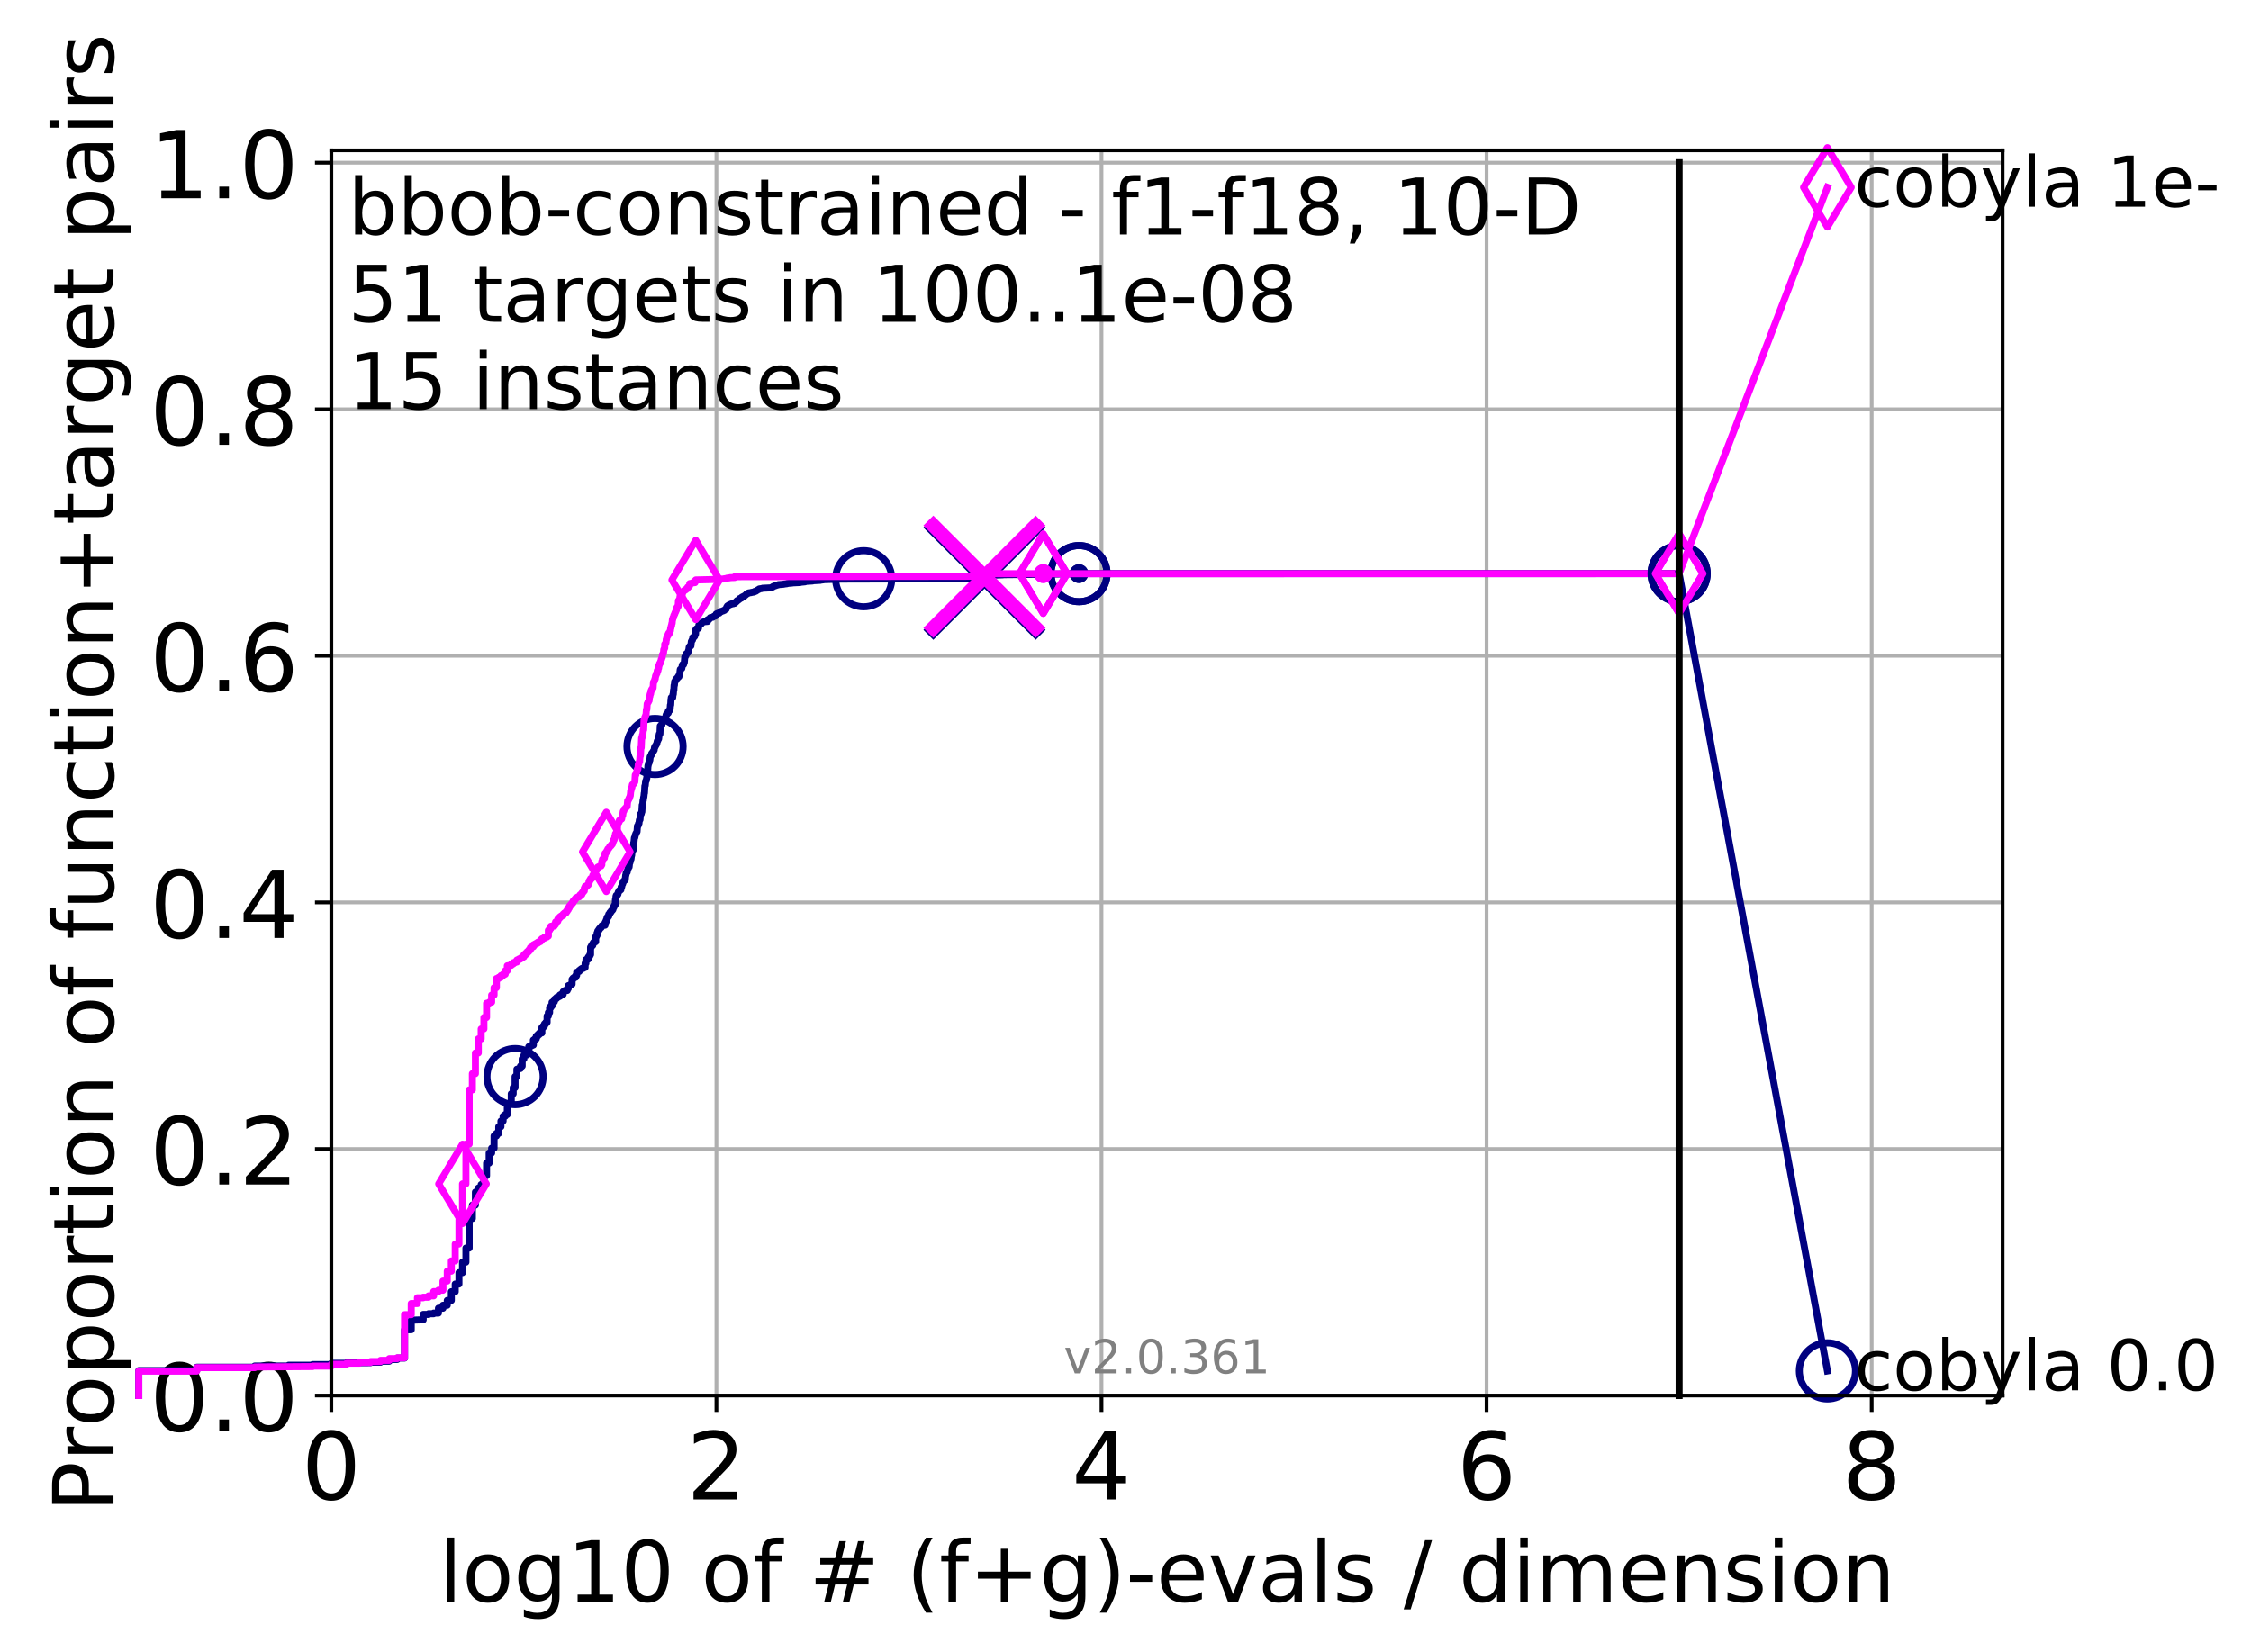 <?xml version="1.0" encoding="utf-8" standalone="no"?>
<!DOCTYPE svg PUBLIC "-//W3C//DTD SVG 1.1//EN"
  "http://www.w3.org/Graphics/SVG/1.1/DTD/svg11.dtd">
<!-- Created with matplotlib (http://matplotlib.org/) -->
<svg height="353pt" version="1.1" viewBox="0 0 481 353" width="481pt" xmlns="http://www.w3.org/2000/svg" xmlns:xlink="http://www.w3.org/1999/xlink">
 <defs>
  <style type="text/css">
*{stroke-linecap:butt;stroke-linejoin:round;}
  </style>
 </defs>
 <g id="figure_1">
  <g id="patch_1">
   <path d="M 0 353.222 
L 481.578 353.222 
L 481.578 0 
L 0 0 
z
" style="fill:#ffffff;"/>
  </g>
  <g id="axes_1">
   <g id="patch_2">
    <path d="M 70.8 298.245 
L 427.92 298.245 
L 427.92 32.133 
L 70.8 32.133 
z
" style="fill:#ffffff;"/>
   </g>
   <g id="matplotlib.axis_1">
    <g id="xtick_1">
     <g id="line2d_1">
      <path clip-path="url(#pea1152d58a)" d="M 70.8 298.245 
L 70.8 32.133 
" style="fill:none;stroke:#b0b0b0;stroke-linecap:square;stroke-width:0.8;"/>
     </g>
     <g id="line2d_2">
      <defs>
       <path d="M 0 0 
L 0 3.5 
" id="m247875130a" style="stroke:#000000;stroke-width:0.8;"/>
      </defs>
      <g>
       <use style="stroke:#000000;stroke-width:0.8;" x="70.8" xlink:href="#m247875130a" y="298.245"/>
      </g>
     </g>
     <g id="text_1">
      <!-- 0 -->
      <defs>
       <path d="M 31.781 66.406 
Q 24.172 66.406 20.328 58.906 
Q 16.5 51.422 16.5 36.375 
Q 16.5 21.391 20.328 13.891 
Q 24.172 6.391 31.781 6.391 
Q 39.453 6.391 43.281 13.891 
Q 47.125 21.391 47.125 36.375 
Q 47.125 51.422 43.281 58.906 
Q 39.453 66.406 31.781 66.406 
z
M 31.781 74.219 
Q 44.047 74.219 50.516 64.516 
Q 56.984 54.828 56.984 36.375 
Q 56.984 17.969 50.516 8.266 
Q 44.047 -1.422 31.781 -1.422 
Q 19.531 -1.422 13.062 8.266 
Q 6.594 17.969 6.594 36.375 
Q 6.594 54.828 13.062 64.516 
Q 19.531 74.219 31.781 74.219 
z
" id="DejaVuSans-30"/>
      </defs>
      <g transform="translate(64.438 320.442)scale(0.2 -0.2)">
       <use xlink:href="#DejaVuSans-30"/>
      </g>
     </g>
    </g>
    <g id="xtick_2">
     <g id="line2d_3">
      <path clip-path="url(#pea1152d58a)" d="M 153.086 298.245 
L 153.086 32.133 
" style="fill:none;stroke:#b0b0b0;stroke-linecap:square;stroke-width:0.8;"/>
     </g>
     <g id="line2d_4">
      <g>
       <use style="stroke:#000000;stroke-width:0.8;" x="153.086" xlink:href="#m247875130a" y="298.245"/>
      </g>
     </g>
     <g id="text_2">
      <!-- 2 -->
      <defs>
       <path d="M 19.188 8.297 
L 53.609 8.297 
L 53.609 0 
L 7.328 0 
L 7.328 8.297 
Q 12.938 14.109 22.625 23.891 
Q 32.328 33.688 34.812 36.531 
Q 39.547 41.844 41.422 45.531 
Q 43.312 49.219 43.312 52.781 
Q 43.312 58.594 39.234 62.25 
Q 35.156 65.922 28.609 65.922 
Q 23.969 65.922 18.812 64.312 
Q 13.672 62.703 7.812 59.422 
L 7.812 69.391 
Q 13.766 71.781 18.938 73 
Q 24.125 74.219 28.422 74.219 
Q 39.75 74.219 46.484 68.547 
Q 53.219 62.891 53.219 53.422 
Q 53.219 48.922 51.531 44.891 
Q 49.859 40.875 45.406 35.406 
Q 44.188 33.984 37.641 27.219 
Q 31.109 20.453 19.188 8.297 
z
" id="DejaVuSans-32"/>
      </defs>
      <g transform="translate(146.723 320.442)scale(0.2 -0.2)">
       <use xlink:href="#DejaVuSans-32"/>
      </g>
     </g>
    </g>
    <g id="xtick_3">
     <g id="line2d_5">
      <path clip-path="url(#pea1152d58a)" d="M 235.371 298.245 
L 235.371 32.133 
" style="fill:none;stroke:#b0b0b0;stroke-linecap:square;stroke-width:0.8;"/>
     </g>
     <g id="line2d_6">
      <g>
       <use style="stroke:#000000;stroke-width:0.8;" x="235.371" xlink:href="#m247875130a" y="298.245"/>
      </g>
     </g>
     <g id="text_3">
      <!-- 4 -->
      <defs>
       <path d="M 37.797 64.312 
L 12.891 25.391 
L 37.797 25.391 
z
M 35.203 72.906 
L 47.609 72.906 
L 47.609 25.391 
L 58.016 25.391 
L 58.016 17.188 
L 47.609 17.188 
L 47.609 0 
L 37.797 0 
L 37.797 17.188 
L 4.891 17.188 
L 4.891 26.703 
z
" id="DejaVuSans-34"/>
      </defs>
      <g transform="translate(229.009 320.442)scale(0.2 -0.2)">
       <use xlink:href="#DejaVuSans-34"/>
      </g>
     </g>
    </g>
    <g id="xtick_4">
     <g id="line2d_7">
      <path clip-path="url(#pea1152d58a)" d="M 317.657 298.245 
L 317.657 32.133 
" style="fill:none;stroke:#b0b0b0;stroke-linecap:square;stroke-width:0.8;"/>
     </g>
     <g id="line2d_8">
      <g>
       <use style="stroke:#000000;stroke-width:0.8;" x="317.657" xlink:href="#m247875130a" y="298.245"/>
      </g>
     </g>
     <g id="text_4">
      <!-- 6 -->
      <defs>
       <path d="M 33.016 40.375 
Q 26.375 40.375 22.484 35.828 
Q 18.609 31.297 18.609 23.391 
Q 18.609 15.531 22.484 10.953 
Q 26.375 6.391 33.016 6.391 
Q 39.656 6.391 43.531 10.953 
Q 47.406 15.531 47.406 23.391 
Q 47.406 31.297 43.531 35.828 
Q 39.656 40.375 33.016 40.375 
z
M 52.594 71.297 
L 52.594 62.312 
Q 48.875 64.062 45.094 64.984 
Q 41.312 65.922 37.594 65.922 
Q 27.828 65.922 22.672 59.328 
Q 17.531 52.734 16.797 39.406 
Q 19.672 43.656 24.016 45.922 
Q 28.375 48.188 33.594 48.188 
Q 44.578 48.188 50.953 41.516 
Q 57.328 34.859 57.328 23.391 
Q 57.328 12.156 50.688 5.359 
Q 44.047 -1.422 33.016 -1.422 
Q 20.359 -1.422 13.672 8.266 
Q 6.984 17.969 6.984 36.375 
Q 6.984 53.656 15.188 63.938 
Q 23.391 74.219 37.203 74.219 
Q 40.922 74.219 44.703 73.484 
Q 48.484 72.75 52.594 71.297 
z
" id="DejaVuSans-36"/>
      </defs>
      <g transform="translate(311.295 320.442)scale(0.2 -0.2)">
       <use xlink:href="#DejaVuSans-36"/>
      </g>
     </g>
    </g>
    <g id="xtick_5">
     <g id="line2d_9">
      <path clip-path="url(#pea1152d58a)" d="M 399.943 298.245 
L 399.943 32.133 
" style="fill:none;stroke:#b0b0b0;stroke-linecap:square;stroke-width:0.8;"/>
     </g>
     <g id="line2d_10">
      <g>
       <use style="stroke:#000000;stroke-width:0.8;" x="399.943" xlink:href="#m247875130a" y="298.245"/>
      </g>
     </g>
     <g id="text_5">
      <!-- 8 -->
      <defs>
       <path d="M 31.781 34.625 
Q 24.75 34.625 20.719 30.859 
Q 16.703 27.094 16.703 20.516 
Q 16.703 13.922 20.719 10.156 
Q 24.75 6.391 31.781 6.391 
Q 38.812 6.391 42.859 10.172 
Q 46.922 13.969 46.922 20.516 
Q 46.922 27.094 42.891 30.859 
Q 38.875 34.625 31.781 34.625 
z
M 21.922 38.812 
Q 15.578 40.375 12.031 44.719 
Q 8.5 49.078 8.5 55.328 
Q 8.5 64.062 14.719 69.141 
Q 20.953 74.219 31.781 74.219 
Q 42.672 74.219 48.875 69.141 
Q 55.078 64.062 55.078 55.328 
Q 55.078 49.078 51.531 44.719 
Q 48 40.375 41.703 38.812 
Q 48.828 37.156 52.797 32.312 
Q 56.781 27.484 56.781 20.516 
Q 56.781 9.906 50.312 4.234 
Q 43.844 -1.422 31.781 -1.422 
Q 19.734 -1.422 13.25 4.234 
Q 6.781 9.906 6.781 20.516 
Q 6.781 27.484 10.781 32.312 
Q 14.797 37.156 21.922 38.812 
z
M 18.312 54.391 
Q 18.312 48.734 21.844 45.562 
Q 25.391 42.391 31.781 42.391 
Q 38.141 42.391 41.719 45.562 
Q 45.312 48.734 45.312 54.391 
Q 45.312 60.062 41.719 63.234 
Q 38.141 66.406 31.781 66.406 
Q 25.391 66.406 21.844 63.234 
Q 18.312 60.062 18.312 54.391 
z
" id="DejaVuSans-38"/>
      </defs>
      <g transform="translate(393.58 320.442)scale(0.2 -0.2)">
       <use xlink:href="#DejaVuSans-38"/>
      </g>
     </g>
    </g>
    <g id="text_6">
     <!-- log10 of # (f+g)-evals / dimension -->
     <defs>
      <path d="M 9.422 75.984 
L 18.406 75.984 
L 18.406 0 
L 9.422 0 
z
" id="DejaVuSans-6c"/>
      <path d="M 30.609 48.391 
Q 23.391 48.391 19.188 42.75 
Q 14.984 37.109 14.984 27.297 
Q 14.984 17.484 19.156 11.844 
Q 23.344 6.203 30.609 6.203 
Q 37.797 6.203 41.984 11.859 
Q 46.188 17.531 46.188 27.297 
Q 46.188 37.016 41.984 42.703 
Q 37.797 48.391 30.609 48.391 
z
M 30.609 56 
Q 42.328 56 49.016 48.375 
Q 55.719 40.766 55.719 27.297 
Q 55.719 13.875 49.016 6.219 
Q 42.328 -1.422 30.609 -1.422 
Q 18.844 -1.422 12.172 6.219 
Q 5.516 13.875 5.516 27.297 
Q 5.516 40.766 12.172 48.375 
Q 18.844 56 30.609 56 
z
" id="DejaVuSans-6f"/>
      <path d="M 45.406 27.984 
Q 45.406 37.75 41.375 43.109 
Q 37.359 48.484 30.078 48.484 
Q 22.859 48.484 18.828 43.109 
Q 14.797 37.75 14.797 27.984 
Q 14.797 18.266 18.828 12.891 
Q 22.859 7.516 30.078 7.516 
Q 37.359 7.516 41.375 12.891 
Q 45.406 18.266 45.406 27.984 
z
M 54.391 6.781 
Q 54.391 -7.172 48.188 -13.984 
Q 42 -20.797 29.203 -20.797 
Q 24.469 -20.797 20.266 -20.094 
Q 16.062 -19.391 12.109 -17.922 
L 12.109 -9.188 
Q 16.062 -11.328 19.922 -12.344 
Q 23.781 -13.375 27.781 -13.375 
Q 36.625 -13.375 41.016 -8.766 
Q 45.406 -4.156 45.406 5.172 
L 45.406 9.625 
Q 42.625 4.781 38.281 2.391 
Q 33.938 0 27.875 0 
Q 17.828 0 11.672 7.656 
Q 5.516 15.328 5.516 27.984 
Q 5.516 40.672 11.672 48.328 
Q 17.828 56 27.875 56 
Q 33.938 56 38.281 53.609 
Q 42.625 51.219 45.406 46.391 
L 45.406 54.688 
L 54.391 54.688 
z
" id="DejaVuSans-67"/>
      <path d="M 12.406 8.297 
L 28.516 8.297 
L 28.516 63.922 
L 10.984 60.406 
L 10.984 69.391 
L 28.422 72.906 
L 38.281 72.906 
L 38.281 8.297 
L 54.391 8.297 
L 54.391 0 
L 12.406 0 
z
" id="DejaVuSans-31"/>
      <path id="DejaVuSans-20"/>
      <path d="M 37.109 75.984 
L 37.109 68.5 
L 28.516 68.5 
Q 23.688 68.5 21.797 66.547 
Q 19.922 64.594 19.922 59.516 
L 19.922 54.688 
L 34.719 54.688 
L 34.719 47.703 
L 19.922 47.703 
L 19.922 0 
L 10.891 0 
L 10.891 47.703 
L 2.297 47.703 
L 2.297 54.688 
L 10.891 54.688 
L 10.891 58.5 
Q 10.891 67.625 15.141 71.797 
Q 19.391 75.984 28.609 75.984 
z
" id="DejaVuSans-66"/>
      <path d="M 51.125 44 
L 36.922 44 
L 32.812 27.688 
L 47.125 27.688 
z
M 43.797 71.781 
L 38.719 51.516 
L 52.984 51.516 
L 58.109 71.781 
L 65.922 71.781 
L 60.891 51.516 
L 76.125 51.516 
L 76.125 44 
L 58.984 44 
L 54.984 27.688 
L 70.516 27.688 
L 70.516 20.219 
L 53.078 20.219 
L 48 0 
L 40.188 0 
L 45.219 20.219 
L 30.906 20.219 
L 25.875 0 
L 18.016 0 
L 23.094 20.219 
L 7.719 20.219 
L 7.719 27.688 
L 24.906 27.688 
L 29 44 
L 13.281 44 
L 13.281 51.516 
L 30.906 51.516 
L 35.891 71.781 
z
" id="DejaVuSans-23"/>
      <path d="M 31 75.875 
Q 24.469 64.656 21.281 53.656 
Q 18.109 42.672 18.109 31.391 
Q 18.109 20.125 21.312 9.062 
Q 24.516 -2 31 -13.188 
L 23.188 -13.188 
Q 15.875 -1.703 12.234 9.375 
Q 8.594 20.453 8.594 31.391 
Q 8.594 42.281 12.203 53.312 
Q 15.828 64.359 23.188 75.875 
z
" id="DejaVuSans-28"/>
      <path d="M 46 62.703 
L 46 35.5 
L 73.188 35.5 
L 73.188 27.203 
L 46 27.203 
L 46 0 
L 37.797 0 
L 37.797 27.203 
L 10.594 27.203 
L 10.594 35.5 
L 37.797 35.5 
L 37.797 62.703 
z
" id="DejaVuSans-2b"/>
      <path d="M 8.016 75.875 
L 15.828 75.875 
Q 23.141 64.359 26.781 53.312 
Q 30.422 42.281 30.422 31.391 
Q 30.422 20.453 26.781 9.375 
Q 23.141 -1.703 15.828 -13.188 
L 8.016 -13.188 
Q 14.5 -2 17.703 9.062 
Q 20.906 20.125 20.906 31.391 
Q 20.906 42.672 17.703 53.656 
Q 14.5 64.656 8.016 75.875 
z
" id="DejaVuSans-29"/>
      <path d="M 4.891 31.391 
L 31.203 31.391 
L 31.203 23.391 
L 4.891 23.391 
z
" id="DejaVuSans-2d"/>
      <path d="M 56.203 29.594 
L 56.203 25.203 
L 14.891 25.203 
Q 15.484 15.922 20.484 11.062 
Q 25.484 6.203 34.422 6.203 
Q 39.594 6.203 44.453 7.469 
Q 49.312 8.734 54.109 11.281 
L 54.109 2.781 
Q 49.266 0.734 44.188 -0.344 
Q 39.109 -1.422 33.891 -1.422 
Q 20.797 -1.422 13.156 6.188 
Q 5.516 13.812 5.516 26.812 
Q 5.516 40.234 12.766 48.109 
Q 20.016 56 32.328 56 
Q 43.359 56 49.781 48.891 
Q 56.203 41.797 56.203 29.594 
z
M 47.219 32.234 
Q 47.125 39.594 43.094 43.984 
Q 39.062 48.391 32.422 48.391 
Q 24.906 48.391 20.391 44.141 
Q 15.875 39.891 15.188 32.172 
z
" id="DejaVuSans-65"/>
      <path d="M 2.984 54.688 
L 12.5 54.688 
L 29.594 8.797 
L 46.688 54.688 
L 56.203 54.688 
L 35.688 0 
L 23.484 0 
z
" id="DejaVuSans-76"/>
      <path d="M 34.281 27.484 
Q 23.391 27.484 19.188 25 
Q 14.984 22.516 14.984 16.5 
Q 14.984 11.719 18.141 8.906 
Q 21.297 6.109 26.703 6.109 
Q 34.188 6.109 38.703 11.406 
Q 43.219 16.703 43.219 25.484 
L 43.219 27.484 
z
M 52.203 31.203 
L 52.203 0 
L 43.219 0 
L 43.219 8.297 
Q 40.141 3.328 35.547 0.953 
Q 30.953 -1.422 24.312 -1.422 
Q 15.922 -1.422 10.953 3.297 
Q 6 8.016 6 15.922 
Q 6 25.141 12.172 29.828 
Q 18.359 34.516 30.609 34.516 
L 43.219 34.516 
L 43.219 35.406 
Q 43.219 41.609 39.141 45 
Q 35.062 48.391 27.688 48.391 
Q 23 48.391 18.547 47.266 
Q 14.109 46.141 10.016 43.891 
L 10.016 52.203 
Q 14.938 54.109 19.578 55.047 
Q 24.219 56 28.609 56 
Q 40.484 56 46.344 49.844 
Q 52.203 43.703 52.203 31.203 
z
" id="DejaVuSans-61"/>
      <path d="M 44.281 53.078 
L 44.281 44.578 
Q 40.484 46.531 36.375 47.5 
Q 32.281 48.484 27.875 48.484 
Q 21.188 48.484 17.844 46.438 
Q 14.5 44.391 14.5 40.281 
Q 14.5 37.156 16.891 35.375 
Q 19.281 33.594 26.516 31.984 
L 29.594 31.297 
Q 39.156 29.25 43.188 25.516 
Q 47.219 21.781 47.219 15.094 
Q 47.219 7.469 41.188 3.016 
Q 35.156 -1.422 24.609 -1.422 
Q 20.219 -1.422 15.453 -0.562 
Q 10.688 0.297 5.422 2 
L 5.422 11.281 
Q 10.406 8.688 15.234 7.391 
Q 20.062 6.109 24.812 6.109 
Q 31.156 6.109 34.562 8.281 
Q 37.984 10.453 37.984 14.406 
Q 37.984 18.062 35.516 20.016 
Q 33.062 21.969 24.703 23.781 
L 21.578 24.516 
Q 13.234 26.266 9.516 29.906 
Q 5.812 33.547 5.812 39.891 
Q 5.812 47.609 11.281 51.797 
Q 16.75 56 26.812 56 
Q 31.781 56 36.172 55.266 
Q 40.578 54.547 44.281 53.078 
z
" id="DejaVuSans-73"/>
      <path d="M 25.391 72.906 
L 33.688 72.906 
L 8.297 -9.281 
L 0 -9.281 
z
" id="DejaVuSans-2f"/>
      <path d="M 45.406 46.391 
L 45.406 75.984 
L 54.391 75.984 
L 54.391 0 
L 45.406 0 
L 45.406 8.203 
Q 42.578 3.328 38.25 0.953 
Q 33.938 -1.422 27.875 -1.422 
Q 17.969 -1.422 11.734 6.484 
Q 5.516 14.406 5.516 27.297 
Q 5.516 40.188 11.734 48.094 
Q 17.969 56 27.875 56 
Q 33.938 56 38.25 53.625 
Q 42.578 51.266 45.406 46.391 
z
M 14.797 27.297 
Q 14.797 17.391 18.875 11.75 
Q 22.953 6.109 30.078 6.109 
Q 37.203 6.109 41.297 11.75 
Q 45.406 17.391 45.406 27.297 
Q 45.406 37.203 41.297 42.844 
Q 37.203 48.484 30.078 48.484 
Q 22.953 48.484 18.875 42.844 
Q 14.797 37.203 14.797 27.297 
z
" id="DejaVuSans-64"/>
      <path d="M 9.422 54.688 
L 18.406 54.688 
L 18.406 0 
L 9.422 0 
z
M 9.422 75.984 
L 18.406 75.984 
L 18.406 64.594 
L 9.422 64.594 
z
" id="DejaVuSans-69"/>
      <path d="M 52 44.188 
Q 55.375 50.25 60.062 53.125 
Q 64.75 56 71.094 56 
Q 79.641 56 84.281 50.016 
Q 88.922 44.047 88.922 33.016 
L 88.922 0 
L 79.891 0 
L 79.891 32.719 
Q 79.891 40.578 77.094 44.375 
Q 74.312 48.188 68.609 48.188 
Q 61.625 48.188 57.562 43.547 
Q 53.516 38.922 53.516 30.906 
L 53.516 0 
L 44.484 0 
L 44.484 32.719 
Q 44.484 40.625 41.703 44.406 
Q 38.922 48.188 33.109 48.188 
Q 26.219 48.188 22.156 43.531 
Q 18.109 38.875 18.109 30.906 
L 18.109 0 
L 9.078 0 
L 9.078 54.688 
L 18.109 54.688 
L 18.109 46.188 
Q 21.188 51.219 25.484 53.609 
Q 29.781 56 35.688 56 
Q 41.656 56 45.828 52.969 
Q 50 49.953 52 44.188 
z
" id="DejaVuSans-6d"/>
      <path d="M 54.891 33.016 
L 54.891 0 
L 45.906 0 
L 45.906 32.719 
Q 45.906 40.484 42.875 44.328 
Q 39.844 48.188 33.797 48.188 
Q 26.516 48.188 22.312 43.547 
Q 18.109 38.922 18.109 30.906 
L 18.109 0 
L 9.078 0 
L 9.078 54.688 
L 18.109 54.688 
L 18.109 46.188 
Q 21.344 51.125 25.703 53.562 
Q 30.078 56 35.797 56 
Q 45.219 56 50.047 50.172 
Q 54.891 44.344 54.891 33.016 
z
" id="DejaVuSans-6e"/>
     </defs>
     <g transform="translate(93.753 342.279)scale(0.18 -0.18)">
      <use xlink:href="#DejaVuSans-6c"/>
      <use x="27.783" xlink:href="#DejaVuSans-6f"/>
      <use x="88.965" xlink:href="#DejaVuSans-67"/>
      <use x="152.441" xlink:href="#DejaVuSans-31"/>
      <use x="216.064" xlink:href="#DejaVuSans-30"/>
      <use x="279.688" xlink:href="#DejaVuSans-20"/>
      <use x="311.475" xlink:href="#DejaVuSans-6f"/>
      <use x="372.656" xlink:href="#DejaVuSans-66"/>
      <use x="407.861" xlink:href="#DejaVuSans-20"/>
      <use x="439.648" xlink:href="#DejaVuSans-23"/>
      <use x="523.438" xlink:href="#DejaVuSans-20"/>
      <use x="555.225" xlink:href="#DejaVuSans-28"/>
      <use x="594.238" xlink:href="#DejaVuSans-66"/>
      <use x="629.443" xlink:href="#DejaVuSans-2b"/>
      <use x="713.232" xlink:href="#DejaVuSans-67"/>
      <use x="776.709" xlink:href="#DejaVuSans-29"/>
      <use x="815.723" xlink:href="#DejaVuSans-2d"/>
      <use x="851.807" xlink:href="#DejaVuSans-65"/>
      <use x="913.33" xlink:href="#DejaVuSans-76"/>
      <use x="972.51" xlink:href="#DejaVuSans-61"/>
      <use x="1033.789" xlink:href="#DejaVuSans-6c"/>
      <use x="1061.572" xlink:href="#DejaVuSans-73"/>
      <use x="1113.672" xlink:href="#DejaVuSans-20"/>
      <use x="1145.459" xlink:href="#DejaVuSans-2f"/>
      <use x="1179.15" xlink:href="#DejaVuSans-20"/>
      <use x="1210.938" xlink:href="#DejaVuSans-64"/>
      <use x="1274.414" xlink:href="#DejaVuSans-69"/>
      <use x="1302.197" xlink:href="#DejaVuSans-6d"/>
      <use x="1399.609" xlink:href="#DejaVuSans-65"/>
      <use x="1461.133" xlink:href="#DejaVuSans-6e"/>
      <use x="1524.512" xlink:href="#DejaVuSans-73"/>
      <use x="1576.611" xlink:href="#DejaVuSans-69"/>
      <use x="1604.395" xlink:href="#DejaVuSans-6f"/>
      <use x="1665.576" xlink:href="#DejaVuSans-6e"/>
     </g>
    </g>
   </g>
   <g id="matplotlib.axis_2">
    <g id="ytick_1">
     <g id="line2d_11">
      <path clip-path="url(#pea1152d58a)" d="M 70.8 298.245 
L 427.92 298.245 
" style="fill:none;stroke:#b0b0b0;stroke-linecap:square;stroke-width:0.8;"/>
     </g>
     <g id="line2d_12">
      <defs>
       <path d="M 0 0 
L -3.5 0 
" id="m46b1b10998" style="stroke:#000000;stroke-width:0.8;"/>
      </defs>
      <g>
       <use style="stroke:#000000;stroke-width:0.8;" x="70.8" xlink:href="#m46b1b10998" y="298.245"/>
      </g>
     </g>
     <g id="text_7">
      <!-- 0.0 -->
      <defs>
       <path d="M 10.688 12.406 
L 21 12.406 
L 21 0 
L 10.688 0 
z
" id="DejaVuSans-2e"/>
      </defs>
      <g transform="translate(31.994 305.844)scale(0.2 -0.2)">
       <use xlink:href="#DejaVuSans-30"/>
       <use x="63.623" xlink:href="#DejaVuSans-2e"/>
       <use x="95.41" xlink:href="#DejaVuSans-30"/>
      </g>
     </g>
    </g>
    <g id="ytick_2">
     <g id="line2d_13">
      <path clip-path="url(#pea1152d58a)" d="M 70.8 245.55 
L 427.92 245.55 
" style="fill:none;stroke:#b0b0b0;stroke-linecap:square;stroke-width:0.8;"/>
     </g>
     <g id="line2d_14">
      <g>
       <use style="stroke:#000000;stroke-width:0.8;" x="70.8" xlink:href="#m46b1b10998" y="245.55"/>
      </g>
     </g>
     <g id="text_8">
      <!-- 0.2 -->
      <g transform="translate(31.994 253.148)scale(0.2 -0.2)">
       <use xlink:href="#DejaVuSans-30"/>
       <use x="63.623" xlink:href="#DejaVuSans-2e"/>
       <use x="95.41" xlink:href="#DejaVuSans-32"/>
      </g>
     </g>
    </g>
    <g id="ytick_3">
     <g id="line2d_15">
      <path clip-path="url(#pea1152d58a)" d="M 70.8 192.854 
L 427.92 192.854 
" style="fill:none;stroke:#b0b0b0;stroke-linecap:square;stroke-width:0.8;"/>
     </g>
     <g id="line2d_16">
      <g>
       <use style="stroke:#000000;stroke-width:0.8;" x="70.8" xlink:href="#m46b1b10998" y="192.854"/>
      </g>
     </g>
     <g id="text_9">
      <!-- 0.4 -->
      <g transform="translate(31.994 200.453)scale(0.2 -0.2)">
       <use xlink:href="#DejaVuSans-30"/>
       <use x="63.623" xlink:href="#DejaVuSans-2e"/>
       <use x="95.41" xlink:href="#DejaVuSans-34"/>
      </g>
     </g>
    </g>
    <g id="ytick_4">
     <g id="line2d_17">
      <path clip-path="url(#pea1152d58a)" d="M 70.8 140.159 
L 427.92 140.159 
" style="fill:none;stroke:#b0b0b0;stroke-linecap:square;stroke-width:0.8;"/>
     </g>
     <g id="line2d_18">
      <g>
       <use style="stroke:#000000;stroke-width:0.8;" x="70.8" xlink:href="#m46b1b10998" y="140.159"/>
      </g>
     </g>
     <g id="text_10">
      <!-- 0.6 -->
      <g transform="translate(31.994 147.757)scale(0.2 -0.2)">
       <use xlink:href="#DejaVuSans-30"/>
       <use x="63.623" xlink:href="#DejaVuSans-2e"/>
       <use x="95.41" xlink:href="#DejaVuSans-36"/>
      </g>
     </g>
    </g>
    <g id="ytick_5">
     <g id="line2d_19">
      <path clip-path="url(#pea1152d58a)" d="M 70.8 87.464 
L 427.92 87.464 
" style="fill:none;stroke:#b0b0b0;stroke-linecap:square;stroke-width:0.8;"/>
     </g>
     <g id="line2d_20">
      <g>
       <use style="stroke:#000000;stroke-width:0.8;" x="70.8" xlink:href="#m46b1b10998" y="87.464"/>
      </g>
     </g>
     <g id="text_11">
      <!-- 0.8 -->
      <g transform="translate(31.994 95.062)scale(0.2 -0.2)">
       <use xlink:href="#DejaVuSans-30"/>
       <use x="63.623" xlink:href="#DejaVuSans-2e"/>
       <use x="95.41" xlink:href="#DejaVuSans-38"/>
      </g>
     </g>
    </g>
    <g id="ytick_6">
     <g id="line2d_21">
      <path clip-path="url(#pea1152d58a)" d="M 70.8 34.768 
L 427.92 34.768 
" style="fill:none;stroke:#b0b0b0;stroke-linecap:square;stroke-width:0.8;"/>
     </g>
     <g id="line2d_22">
      <g>
       <use style="stroke:#000000;stroke-width:0.8;" x="70.8" xlink:href="#m46b1b10998" y="34.768"/>
      </g>
     </g>
     <g id="text_12">
      <!-- 1.0 -->
      <g transform="translate(31.994 42.367)scale(0.2 -0.2)">
       <use xlink:href="#DejaVuSans-31"/>
       <use x="63.623" xlink:href="#DejaVuSans-2e"/>
       <use x="95.41" xlink:href="#DejaVuSans-30"/>
      </g>
     </g>
    </g>
    <g id="text_13">
     <!-- Proportion of function+target pairs -->
     <defs>
      <path d="M 19.672 64.797 
L 19.672 37.406 
L 32.078 37.406 
Q 38.969 37.406 42.719 40.969 
Q 46.484 44.531 46.484 51.125 
Q 46.484 57.672 42.719 61.234 
Q 38.969 64.797 32.078 64.797 
z
M 9.812 72.906 
L 32.078 72.906 
Q 44.344 72.906 50.609 67.359 
Q 56.891 61.812 56.891 51.125 
Q 56.891 40.328 50.609 34.812 
Q 44.344 29.297 32.078 29.297 
L 19.672 29.297 
L 19.672 0 
L 9.812 0 
z
" id="DejaVuSans-50"/>
      <path d="M 41.109 46.297 
Q 39.594 47.172 37.812 47.578 
Q 36.031 48 33.891 48 
Q 26.266 48 22.188 43.047 
Q 18.109 38.094 18.109 28.812 
L 18.109 0 
L 9.078 0 
L 9.078 54.688 
L 18.109 54.688 
L 18.109 46.188 
Q 20.953 51.172 25.484 53.578 
Q 30.031 56 36.531 56 
Q 37.453 56 38.578 55.875 
Q 39.703 55.766 41.062 55.516 
z
" id="DejaVuSans-72"/>
      <path d="M 18.109 8.203 
L 18.109 -20.797 
L 9.078 -20.797 
L 9.078 54.688 
L 18.109 54.688 
L 18.109 46.391 
Q 20.953 51.266 25.266 53.625 
Q 29.594 56 35.594 56 
Q 45.562 56 51.781 48.094 
Q 58.016 40.188 58.016 27.297 
Q 58.016 14.406 51.781 6.484 
Q 45.562 -1.422 35.594 -1.422 
Q 29.594 -1.422 25.266 0.953 
Q 20.953 3.328 18.109 8.203 
z
M 48.688 27.297 
Q 48.688 37.203 44.609 42.844 
Q 40.531 48.484 33.406 48.484 
Q 26.266 48.484 22.188 42.844 
Q 18.109 37.203 18.109 27.297 
Q 18.109 17.391 22.188 11.75 
Q 26.266 6.109 33.406 6.109 
Q 40.531 6.109 44.609 11.75 
Q 48.688 17.391 48.688 27.297 
z
" id="DejaVuSans-70"/>
      <path d="M 18.312 70.219 
L 18.312 54.688 
L 36.812 54.688 
L 36.812 47.703 
L 18.312 47.703 
L 18.312 18.016 
Q 18.312 11.328 20.141 9.422 
Q 21.969 7.516 27.594 7.516 
L 36.812 7.516 
L 36.812 0 
L 27.594 0 
Q 17.188 0 13.234 3.875 
Q 9.281 7.766 9.281 18.016 
L 9.281 47.703 
L 2.688 47.703 
L 2.688 54.688 
L 9.281 54.688 
L 9.281 70.219 
z
" id="DejaVuSans-74"/>
      <path d="M 8.5 21.578 
L 8.5 54.688 
L 17.484 54.688 
L 17.484 21.922 
Q 17.484 14.156 20.5 10.266 
Q 23.531 6.391 29.594 6.391 
Q 36.859 6.391 41.078 11.031 
Q 45.312 15.672 45.312 23.688 
L 45.312 54.688 
L 54.297 54.688 
L 54.297 0 
L 45.312 0 
L 45.312 8.406 
Q 42.047 3.422 37.719 1 
Q 33.406 -1.422 27.688 -1.422 
Q 18.266 -1.422 13.375 4.438 
Q 8.5 10.297 8.5 21.578 
z
M 31.109 56 
z
" id="DejaVuSans-75"/>
      <path d="M 48.781 52.594 
L 48.781 44.188 
Q 44.969 46.297 41.141 47.344 
Q 37.312 48.391 33.406 48.391 
Q 24.656 48.391 19.812 42.844 
Q 14.984 37.312 14.984 27.297 
Q 14.984 17.281 19.812 11.734 
Q 24.656 6.203 33.406 6.203 
Q 37.312 6.203 41.141 7.25 
Q 44.969 8.297 48.781 10.406 
L 48.781 2.094 
Q 45.016 0.344 40.984 -0.531 
Q 36.969 -1.422 32.422 -1.422 
Q 20.062 -1.422 12.781 6.344 
Q 5.516 14.109 5.516 27.297 
Q 5.516 40.672 12.859 48.328 
Q 20.219 56 33.016 56 
Q 37.156 56 41.109 55.141 
Q 45.062 54.297 48.781 52.594 
z
" id="DejaVuSans-63"/>
     </defs>
     <g transform="translate(24.25 323.179)rotate(-90)scale(0.18 -0.18)">
      <use xlink:href="#DejaVuSans-50"/>
      <use x="60.287" xlink:href="#DejaVuSans-72"/>
      <use x="101.369" xlink:href="#DejaVuSans-6f"/>
      <use x="162.551" xlink:href="#DejaVuSans-70"/>
      <use x="226.027" xlink:href="#DejaVuSans-6f"/>
      <use x="287.209" xlink:href="#DejaVuSans-72"/>
      <use x="328.322" xlink:href="#DejaVuSans-74"/>
      <use x="367.531" xlink:href="#DejaVuSans-69"/>
      <use x="395.314" xlink:href="#DejaVuSans-6f"/>
      <use x="456.496" xlink:href="#DejaVuSans-6e"/>
      <use x="519.875" xlink:href="#DejaVuSans-20"/>
      <use x="551.662" xlink:href="#DejaVuSans-6f"/>
      <use x="612.844" xlink:href="#DejaVuSans-66"/>
      <use x="648.049" xlink:href="#DejaVuSans-20"/>
      <use x="679.836" xlink:href="#DejaVuSans-66"/>
      <use x="715.041" xlink:href="#DejaVuSans-75"/>
      <use x="778.42" xlink:href="#DejaVuSans-6e"/>
      <use x="841.799" xlink:href="#DejaVuSans-63"/>
      <use x="896.779" xlink:href="#DejaVuSans-74"/>
      <use x="935.988" xlink:href="#DejaVuSans-69"/>
      <use x="963.771" xlink:href="#DejaVuSans-6f"/>
      <use x="1024.953" xlink:href="#DejaVuSans-6e"/>
      <use x="1088.332" xlink:href="#DejaVuSans-2b"/>
      <use x="1172.121" xlink:href="#DejaVuSans-74"/>
      <use x="1211.33" xlink:href="#DejaVuSans-61"/>
      <use x="1272.609" xlink:href="#DejaVuSans-72"/>
      <use x="1313.707" xlink:href="#DejaVuSans-67"/>
      <use x="1377.184" xlink:href="#DejaVuSans-65"/>
      <use x="1438.707" xlink:href="#DejaVuSans-74"/>
      <use x="1477.916" xlink:href="#DejaVuSans-20"/>
      <use x="1509.703" xlink:href="#DejaVuSans-70"/>
      <use x="1573.18" xlink:href="#DejaVuSans-61"/>
      <use x="1634.459" xlink:href="#DejaVuSans-69"/>
      <use x="1662.242" xlink:href="#DejaVuSans-72"/>
      <use x="1703.355" xlink:href="#DejaVuSans-73"/>
     </g>
    </g>
   </g>
   <g id="line2d_23">
    <defs>
     <path d="M 0 1.5 
C 0.398 1.5 0.779 1.342 1.061 1.061 
C 1.342 0.779 1.5 0.398 1.5 0 
C 1.5 -0.398 1.342 -0.779 1.061 -1.061 
C 0.779 -1.342 0.398 -1.5 0 -1.5 
C -0.398 -1.5 -0.779 -1.342 -1.061 -1.061 
C -1.342 -0.779 -1.5 -0.398 -1.5 0 
C -1.5 0.398 -1.342 0.779 -1.061 1.061 
C -0.779 1.342 -0.398 1.5 0 1.5 
z
" id="m0c7afc3b1a" style="stroke:#000080;"/>
    </defs>
    <g>
     <use style="fill:#000080;stroke:#000080;" x="230.557" xlink:href="#m0c7afc3b1a" y="122.594"/>
     <use style="fill:#000080;stroke:#000080;" x="230.557" xlink:href="#m0c7afc3b1a" y="122.594"/>
    </g>
   </g>
   <g id="line2d_24">
    <path d="M 29.657 298.245 
L 29.657 292.907 
L 42.042 292.907 
L 42.042 292.189 
L 54.428 292.189 
L 54.428 291.931 
L 61.673 291.931 
L 61.673 291.759 
L 66.813 291.759 
L 66.813 291.615 
L 70.8 291.615 
L 70.8 291.357 
L 74.058 291.357 
L 74.058 291.242 
L 79.198 291.214 
L 79.198 291.127 
L 81.303 291.127 
L 81.303 290.898 
L 83.185 290.898 
L 83.185 290.525 
L 84.888 290.525 
L 84.888 290.238 
L 86.443 290.238 
L 86.443 284.182 
L 87.873 284.182 
L 87.873 282.144 
L 90.43 282.058 
L 90.43 280.91 
L 91.583 280.91 
L 91.583 280.766 
L 92.667 280.766 
L 92.667 280.623 
L 93.688 280.623 
L 93.688 279.59 
L 94.654 279.59 
L 94.654 278.958 
L 95.57 278.958 
L 95.57 277.925 
L 96.442 277.925 
L 96.442 276.059 
L 97.273 276.059 
L 97.273 274.423 
L 98.068 274.423 
L 98.068 271.984 
L 98.828 271.984 
L 98.828 269.745 
L 99.558 269.745 
L 99.558 266.731 
L 100.258 266.731 
L 100.258 260.417 
L 100.933 260.417 
L 100.933 257.547 
L 101.583 257.547 
L 101.583 254.763 
L 102.21 254.763 
L 102.21 253.902 
L 102.815 253.902 
L 102.815 253.156 
L 103.401 253.156 
L 103.401 251.261 
L 103.969 251.261 
L 103.969 248.564 
L 104.518 248.564 
L 104.518 246.411 
L 105.052 246.411 
L 105.052 245.378 
L 105.57 245.378 
L 105.57 242.766 
L 106.073 242.766 
L 106.073 242.221 
L 106.563 242.221 
L 106.563 240.786 
L 107.039 240.786 
L 107.039 239.58 
L 107.503 239.58 
L 107.503 238.547 
L 107.956 238.547 
L 107.956 238.174 
L 108.397 238.174 
L 108.397 235.849 
L 109.248 235.82 
L 109.248 233.754 
L 109.659 233.754 
L 109.659 232.433 
L 110.06 232.433 
L 110.06 230.08 
L 110.453 230.08 
L 110.453 228.501 
L 110.837 228.501 
L 110.837 228.358 
L 111.213 228.358 
L 111.213 227.841 
L 111.582 227.841 
L 111.582 226.291 
L 111.943 226.291 
L 111.943 225.516 
L 112.644 225.43 
L 112.644 224.455 
L 112.984 224.455 
L 112.984 223.68 
L 113.318 223.68 
L 113.318 223.479 
L 113.646 223.479 
L 113.646 223.335 
L 113.968 223.335 
L 113.968 222.273 
L 114.284 222.273 
L 114.284 222.015 
L 114.595 222.015 
L 114.595 221.412 
L 114.9 221.412 
L 114.9 221.125 
L 115.201 221.125 
L 115.201 220.809 
L 115.786 220.752 
L 115.786 219.604 
L 116.072 219.604 
L 116.072 219.26 
L 116.354 219.26 
L 116.354 218.8 
L 116.631 218.8 
L 116.631 218.485 
L 116.904 218.485 
L 116.904 217.136 
L 117.172 217.136 
L 117.172 216.389 
L 117.437 216.389 
L 117.437 215.328 
L 117.698 215.328 
L 117.698 214.983 
L 117.955 214.983 
L 117.955 214.208 
L 118.208 214.208 
L 118.208 214.093 
L 118.458 214.093 
L 118.458 213.577 
L 118.705 213.577 
L 118.705 213.376 
L 118.948 213.376 
L 118.948 213.146 
L 119.188 213.146 
L 119.188 213.031 
L 119.424 213.031 
L 119.424 212.917 
L 119.658 212.917 
L 119.658 212.63 
L 119.889 212.63 
L 119.889 212.515 
L 120.341 212.515 
L 120.341 211.941 
L 120.563 211.941 
L 120.563 211.74 
L 121.213 211.682 
L 121.213 211.281 
L 121.424 211.281 
L 121.424 210.649 
L 121.84 210.563 
L 121.84 210.448 
L 122.044 210.448 
L 122.044 210.334 
L 122.246 210.334 
L 122.246 209.3 
L 122.445 209.3 
L 122.445 209.042 
L 122.643 209.042 
L 122.643 208.898 
L 123.031 208.87 
L 123.031 208.468 
L 123.222 208.468 
L 123.222 207.779 
L 123.599 207.693 
L 123.599 207.607 
L 123.784 207.607 
L 123.784 207.377 
L 123.967 207.377 
L 123.967 207.262 
L 124.149 207.262 
L 124.149 207.09 
L 124.328 207.09 
L 124.328 206.975 
L 124.682 206.947 
L 124.682 206.803 
L 125.029 206.775 
L 125.029 205.885 
L 125.2 205.885 
L 125.2 205.11 
L 125.369 205.11 
L 125.369 204.995 
L 125.703 204.995 
L 125.703 204.536 
L 125.868 204.536 
L 125.868 204.335 
L 126.031 204.335 
L 126.031 204.019 
L 126.193 204.019 
L 126.193 202.441 
L 126.353 202.441 
L 126.353 202.154 
L 126.512 202.154 
L 126.512 202.039 
L 126.669 202.039 
L 126.669 201.637 
L 126.825 201.637 
L 126.825 201.407 
L 127.133 201.35 
L 127.133 201.264 
L 127.286 201.264 
L 127.286 200.202 
L 127.436 200.202 
L 127.436 199.915 
L 127.586 199.915 
L 127.586 199.398 
L 127.734 199.398 
L 127.734 198.968 
L 127.881 198.968 
L 127.881 198.767 
L 128.027 198.767 
L 128.027 198.537 
L 128.172 198.537 
L 128.172 198.365 
L 128.315 198.365 
L 128.315 198.25 
L 128.458 198.25 
L 128.458 198.049 
L 128.599 198.049 
L 128.599 197.848 
L 128.878 197.791 
L 128.878 197.734 
L 129.289 197.734 
L 129.289 197.188 
L 129.424 197.188 
L 129.424 196.93 
L 129.558 196.93 
L 129.558 196.614 
L 129.69 196.614 
L 129.69 196.213 
L 129.822 196.213 
L 129.822 195.926 
L 130.083 195.839 
L 130.083 195.38 
L 130.212 195.38 
L 130.212 195.265 
L 130.34 195.265 
L 130.34 195.007 
L 130.531 194.978 
L 130.594 194.691 
L 130.719 194.691 
L 130.719 194.577 
L 130.844 194.577 
L 130.844 194.404 
L 130.967 194.404 
L 130.967 194.06 
L 131.09 194.06 
L 131.09 193.83 
L 131.212 193.83 
L 131.212 193.572 
L 131.333 193.572 
L 131.333 193.543 
L 131.333 193.4 
L 131.453 193.4 
L 131.513 192.252 
L 131.573 192.252 
L 131.632 191.534 
L 131.692 191.534 
L 131.692 191.362 
L 131.927 191.305 
L 131.985 191.132 
L 132.043 191.132 
L 132.101 190.702 
L 132.216 190.616 
L 132.274 190.357 
L 132.501 190.3 
L 132.501 190.214 
L 132.67 190.157 
L 132.726 189.583 
L 132.837 189.583 
L 132.948 189.009 
L 133.058 188.922 
L 133.167 188.406 
L 133.276 188.406 
L 133.384 188.176 
L 133.598 188.09 
L 133.704 187.028 
L 133.757 187.028 
L 133.809 186.483 
L 134.018 186.397 
L 134.122 185.851 
L 134.174 185.851 
L 134.276 185.363 
L 134.429 185.306 
L 134.53 184.359 
L 134.631 184.302 
L 134.631 184.273 
L 134.731 183.699 
L 134.831 183.641 
L 134.93 182.809 
L 134.979 182.809 
L 135.028 182.063 
L 135.126 182.063 
L 135.223 181.69 
L 135.32 181.632 
L 135.417 180.082 
L 135.465 180.082 
L 135.56 179.049 
L 135.655 178.992 
L 135.75 178.446 
L 135.797 178.446 
L 135.891 178.102 
L 135.984 178.016 
L 136.077 177.758 
L 136.123 177.758 
L 136.215 176.523 
L 136.352 176.466 
L 136.352 176.437 
L 136.443 176.007 
L 136.534 176.007 
L 136.624 175.232 
L 136.758 175.175 
L 136.847 173.998 
L 137.023 173.94 
L 137.111 173.51 
L 137.155 173.51 
L 137.241 172.046 
L 137.328 172.046 
L 137.414 171.07 
L 137.457 171.07 
L 137.543 170.353 
L 137.585 170.353 
L 137.67 169.492 
L 137.712 169.492 
L 137.797 167.971 
L 137.88 167.884 
L 137.964 166.937 
L 138.088 166.851 
L 138.171 166.335 
L 138.212 166.335 
L 138.294 165.158 
L 138.376 165.129 
L 138.457 163.637 
L 138.497 163.637 
L 138.578 163.12 
L 138.698 163.034 
L 138.778 162.546 
L 138.858 162.46 
L 138.937 161.714 
L 139.015 161.656 
L 139.094 161.427 
L 139.172 161.398 
L 139.249 161.025 
L 139.327 160.939 
L 139.404 160.824 
L 139.519 160.738 
L 139.595 160.537 
L 139.671 160.508 
L 139.746 160.307 
L 139.784 160.307 
L 139.859 159.733 
L 139.971 159.647 
L 140.045 159.389 
L 140.156 159.303 
L 140.266 159.016 
L 140.339 158.987 
L 140.449 158.384 
L 140.557 158.298 
L 140.665 157.954 
L 140.736 157.925 
L 140.843 157.035 
L 140.878 157.035 
L 140.878 156.863 
L 141.019 156.863 
L 141.089 155.141 
L 141.229 155.055 
L 141.298 154.94 
L 141.436 154.94 
L 141.504 154.395 
L 141.64 154.337 
L 141.708 153.993 
L 141.775 153.993 
L 141.842 153.763 
L 141.976 153.763 
L 142.076 153.534 
L 142.109 153.534 
L 142.142 153.362 
L 142.24 153.362 
L 142.306 152.902 
L 142.371 152.902 
L 142.371 152.701 
L 142.501 152.701 
L 142.565 152.472 
L 142.789 152.386 
L 142.821 151.955 
L 143.073 151.869 
L 143.136 151.553 
L 143.198 151.553 
L 143.26 150.664 
L 143.322 150.664 
L 143.383 149.458 
L 143.445 149.458 
L 143.445 149.085 
L 143.749 149.056 
L 143.809 148.368 
L 143.869 148.368 
L 143.928 147.478 
L 143.988 147.478 
L 144.047 146.445 
L 144.107 146.445 
L 144.165 145.67 
L 144.283 145.641 
L 144.37 145.297 
L 144.515 145.21 
L 144.573 145.01 
L 144.745 144.952 
L 144.83 144.723 
L 144.915 144.723 
L 144.915 144.608 
L 145.083 144.608 
L 145.139 144.12 
L 145.25 144.034 
L 145.361 143.058 
L 145.525 142.972 
L 145.58 142.857 
L 145.688 142.857 
L 145.796 142.139 
L 145.85 142.082 
L 145.85 142.025 
L 146.063 142.025 
L 146.168 141.68 
L 146.221 141.594 
L 146.326 140.417 
L 146.43 140.36 
L 146.533 140.073 
L 146.585 140.044 
L 146.636 139.729 
L 146.84 139.642 
L 146.916 139.528 
L 146.991 139.499 
L 147.091 139.097 
L 147.166 139.011 
L 147.266 138.293 
L 147.29 138.293 
L 147.389 138.093 
L 147.633 138.035 
L 147.73 137.088 
L 147.778 137.088 
L 147.874 136.801 
L 147.969 136.772 
L 148.04 136.227 
L 148.323 136.141 
L 148.323 135.997 
L 148.439 135.997 
L 148.531 135.596 
L 148.623 135.538 
L 148.669 134.591 
L 148.851 134.534 
L 148.851 134.361 
L 149.254 134.275 
L 149.343 133.529 
L 149.387 133.529 
L 149.496 133.386 
L 149.864 133.328 
L 149.928 133.127 
L 150.119 133.041 
L 150.14 132.984 
L 150.474 132.898 
L 150.474 132.869 
L 151.203 132.812 
L 151.203 132.438 
L 151.459 132.352 
L 151.459 132.324 
L 151.576 132.324 
L 151.615 132.18 
L 151.693 132.18 
L 151.751 132.008 
L 152.319 131.922 
L 152.319 131.893 
L 152.449 131.807 
L 152.523 131.721 
L 152.87 131.663 
L 152.96 131.405 
L 153.032 131.405 
L 153.032 131.233 
L 153.246 131.147 
L 153.246 131.118 
L 153.7 131.032 
L 153.804 130.831 
L 154.076 130.745 
L 154.076 130.659 
L 154.494 130.573 
L 154.494 130.515 
L 154.772 130.458 
L 154.789 130.372 
L 154.934 130.286 
L 154.934 130.257 
L 155.174 130.171 
L 155.27 129.769 
L 155.317 129.74 
L 155.317 129.712 
L 155.427 129.511 
L 155.567 129.482 
L 155.676 129.339 
L 155.891 129.281 
L 155.967 129.195 
L 156.239 129.138 
L 156.239 129.08 
L 156.712 129.023 
L 156.712 128.966 
L 157.016 128.937 
L 157.03 128.793 
L 157.244 128.707 
L 157.328 128.535 
L 157.441 128.535 
L 157.497 128.363 
L 157.746 128.277 
L 157.829 128.191 
L 157.938 128.133 
L 158.033 127.932 
L 158.395 127.846 
L 158.501 127.645 
L 158.698 127.559 
L 158.698 127.531 
L 158.995 127.473 
L 159.085 127.33 
L 159.25 127.243 
L 159.351 127.129 
L 159.477 127.043 
L 159.551 126.899 
L 159.872 126.813 
L 159.921 126.727 
L 160.532 126.641 
L 160.532 126.612 
L 161.134 126.526 
L 161.214 126.411 
L 161.528 126.354 
L 161.528 126.325 
L 161.639 126.239 
L 161.849 126.153 
L 161.958 126.038 
L 162.206 125.952 
L 162.238 125.866 
L 162.838 125.78 
L 162.931 125.722 
L 164.751 125.636 
L 164.834 125.55 
L 165.11 125.464 
L 165.183 125.349 
L 165.48 125.263 
L 165.48 125.234 
L 165.816 125.148 
L 165.825 125.091 
L 166.275 125.005 
L 166.326 124.947 
L 167.456 124.861 
L 167.456 124.833 
L 168.161 124.746 
L 168.177 124.689 
L 169.264 124.603 
L 169.264 124.574 
L 171.031 124.488 
L 171.135 124.431 
L 172.03 124.345 
L 172.098 124.259 
L 173.61 124.172 
L 173.706 124.115 
L 175.291 124.029 
L 175.291 124 
L 175.993 123.914 
L 175.993 123.885 
L 178.804 123.799 
L 178.804 123.771 
L 210.655 123.685 
L 210.687 123.627 
L 210.901 123.541 
L 210.908 123.398 
L 211.281 123.311 
L 211.343 123.225 
L 211.613 123.139 
L 211.652 123.082 
L 211.851 122.996 
L 211.917 122.938 
L 214.32 122.852 
L 214.32 122.823 
L 223.293 122.737 
L 223.293 122.709 
L 230.557 122.623 
L 230.557 122.594 
L 358.8 122.594 
L 358.8 122.594 
" style="fill:none;stroke:#000080;stroke-linecap:square;stroke-width:1.5;"/>
   </g>
   <g id="line2d_25">
    <defs>
     <path d="M 0 6 
C 1.591 6 3.117 5.368 4.243 4.243 
C 5.368 3.117 6 1.591 6 0 
C 6 -1.591 5.368 -3.117 4.243 -4.243 
C 3.117 -5.368 1.591 -6 0 -6 
C -1.591 -6 -3.117 -5.368 -4.243 -4.243 
C -5.368 -3.117 -6 -1.591 -6 0 
C -6 1.591 -5.368 3.117 -4.243 4.243 
C -3.117 5.368 -1.591 6 0 6 
z
" id="ma391aa3791" style="stroke:#000080;stroke-width:1.5;"/>
    </defs>
    <g>
     <use style="fill:none;stroke:#000080;stroke-width:1.5;" x="110.06" xlink:href="#ma391aa3791" y="230.08"/>
     <use style="fill:none;stroke:#000080;stroke-width:1.5;" x="139.971" xlink:href="#ma391aa3791" y="159.532"/>
     <use style="fill:none;stroke:#000080;stroke-width:1.5;" x="184.554" xlink:href="#ma391aa3791" y="123.685"/>
     <use style="fill:none;stroke:#000080;stroke-width:1.5;" x="230.557" xlink:href="#ma391aa3791" y="122.594"/>
     <use style="fill:none;stroke:#000080;stroke-width:1.5;" x="230.557" xlink:href="#ma391aa3791" y="122.594"/>
     <use style="fill:none;stroke:#000080;stroke-width:1.5;" x="358.8" xlink:href="#ma391aa3791" y="122.594"/>
    </g>
   </g>
   <g id="line2d_26"/>
   <g id="line2d_27">
    <path clip-path="url(#pea1152d58a)" d="M 210.371 123.685 
" style="fill:none;stroke:#000080;stroke-linecap:square;stroke-width:1.5;"/>
    <defs>
     <path d="M -12 12 
L 12 -12 
M -12 -12 
L 12 12 
" id="m98dccebc83" style="stroke:#000080;stroke-width:3;"/>
    </defs>
    <g clip-path="url(#pea1152d58a)">
     <use style="fill:#000080;stroke:#000080;stroke-width:3;" x="210.371" xlink:href="#m98dccebc83" y="123.685"/>
    </g>
   </g>
   <g id="line2d_28">
    <defs>
     <path d="M 0 1.5 
C 0.398 1.5 0.779 1.342 1.061 1.061 
C 1.342 0.779 1.5 0.398 1.5 0 
C 1.5 -0.398 1.342 -0.779 1.061 -1.061 
C 0.779 -1.342 0.398 -1.5 0 -1.5 
C -0.398 -1.5 -0.779 -1.342 -1.061 -1.061 
C -1.342 -0.779 -1.5 -0.398 -1.5 0 
C -1.5 0.398 -1.342 0.779 -1.061 1.061 
C -0.779 1.342 -0.398 1.5 0 1.5 
z
" id="m24e842426e" style="stroke:#ff00ff;"/>
    </defs>
    <g>
     <use style="fill:#ff00ff;stroke:#ff00ff;" x="222.925" xlink:href="#m24e842426e" y="122.594"/>
     <use style="fill:#ff00ff;stroke:#ff00ff;" x="222.925" xlink:href="#m24e842426e" y="122.594"/>
    </g>
   </g>
   <g id="line2d_29">
    <path d="M 29.657 298.245 
L 29.657 293.022 
L 42.042 293.022 
L 42.042 292.276 
L 54.428 292.276 
L 54.428 292.132 
L 66.813 292.046 
L 66.813 291.96 
L 70.8 291.96 
L 70.8 291.558 
L 74.058 291.558 
L 74.058 291.328 
L 76.812 291.328 
L 76.812 291.156 
L 79.198 291.156 
L 79.198 290.984 
L 81.303 290.984 
L 81.303 290.726 
L 83.185 290.726 
L 83.185 290.353 
L 84.888 290.353 
L 84.888 290.18 
L 86.443 290.18 
L 86.443 280.967 
L 87.873 280.967 
L 87.873 278.585 
L 89.197 278.585 
L 89.197 277.351 
L 90.43 277.351 
L 90.43 277.236 
L 91.583 277.236 
L 91.583 276.949 
L 92.667 276.949 
L 92.667 276.031 
L 93.688 276.031 
L 93.688 275.744 
L 94.654 275.744 
L 94.654 273.792 
L 95.57 273.792 
L 95.57 271.668 
L 96.442 271.668 
L 96.442 269.487 
L 97.273 269.487 
L 97.273 265.87 
L 98.068 265.87 
L 98.068 260.704 
L 98.828 260.704 
L 98.828 253.012 
L 99.558 253.012 
L 99.558 244.517 
L 100.258 244.517 
L 100.258 232.921 
L 100.933 232.921 
L 100.933 229.449 
L 101.583 229.449 
L 101.583 225.029 
L 102.21 225.029 
L 102.21 222.015 
L 102.815 222.015 
L 102.815 219.891 
L 103.401 219.891 
L 103.401 217.451 
L 103.969 217.451 
L 103.969 214.409 
L 104.518 214.409 
L 104.518 214.179 
L 105.052 214.179 
L 105.052 212.658 
L 105.57 212.658 
L 105.57 211.08 
L 106.073 211.08 
L 106.073 209.128 
L 106.563 209.128 
L 106.563 208.87 
L 107.039 208.87 
L 107.039 208.497 
L 107.503 208.497 
L 107.503 208.21 
L 107.956 208.21 
L 107.956 207.463 
L 108.397 207.463 
L 108.397 206.401 
L 109.248 206.315 
L 109.248 206.028 
L 109.659 206.028 
L 109.659 205.741 
L 110.06 205.741 
L 110.06 205.598 
L 110.453 205.598 
L 110.453 205.167 
L 110.837 205.167 
L 110.837 204.966 
L 111.213 204.966 
L 111.213 204.765 
L 111.582 204.765 
L 111.582 204.507 
L 111.943 204.507 
L 111.943 204.077 
L 112.297 204.077 
L 112.297 203.732 
L 112.644 203.732 
L 112.644 203.388 
L 112.984 203.388 
L 112.984 203.043 
L 113.318 203.043 
L 113.318 202.527 
L 113.646 202.527 
L 113.646 202.326 
L 113.968 202.326 
L 113.968 201.924 
L 114.284 201.924 
L 114.284 201.752 
L 114.595 201.752 
L 114.595 201.58 
L 114.9 201.58 
L 114.9 201.379 
L 115.201 201.379 
L 115.201 201.235 
L 115.496 201.235 
L 115.496 200.891 
L 115.786 200.891 
L 115.786 200.633 
L 116.072 200.633 
L 116.072 200.518 
L 116.354 200.518 
L 116.354 200.288 
L 116.904 200.259 
L 116.904 200.058 
L 117.172 200.058 
L 117.172 198.824 
L 117.437 198.824 
L 117.437 198.451 
L 117.698 198.451 
L 117.698 197.963 
L 118.458 197.906 
L 118.458 197.59 
L 118.705 197.59 
L 118.705 197.045 
L 118.948 197.045 
L 118.948 196.901 
L 119.188 196.901 
L 119.188 196.413 
L 119.424 196.413 
L 119.424 196.155 
L 119.658 196.155 
L 119.658 195.926 
L 119.889 195.926 
L 119.889 195.753 
L 120.341 195.667 
L 120.341 195.351 
L 120.563 195.351 
L 120.563 195.151 
L 120.999 195.064 
L 120.999 194.749 
L 121.213 194.749 
L 121.213 194.433 
L 121.424 194.433 
L 121.424 194.06 
L 121.633 194.06 
L 121.633 193.687 
L 121.84 193.687 
L 121.84 193.429 
L 122.044 193.429 
L 122.044 193.199 
L 122.246 193.199 
L 122.246 192.969 
L 122.445 192.969 
L 122.445 192.596 
L 122.643 192.596 
L 122.643 192.424 
L 122.838 192.424 
L 122.838 192.137 
L 123.031 192.137 
L 123.031 191.907 
L 123.412 191.821 
L 123.412 191.706 
L 123.784 191.678 
L 123.784 191.477 
L 123.967 191.477 
L 123.967 191.219 
L 124.328 191.19 
L 124.328 190.845 
L 124.506 190.845 
L 124.506 190.616 
L 124.682 190.616 
L 124.682 190.415 
L 124.856 190.415 
L 124.856 189.812 
L 125.029 189.812 
L 125.029 189.439 
L 125.369 189.353 
L 125.369 189.267 
L 125.537 189.267 
L 125.537 189.123 
L 125.703 189.123 
L 125.703 188.894 
L 125.868 188.894 
L 125.868 188.32 
L 126.031 188.32 
L 126.031 188.061 
L 126.193 188.061 
L 126.193 187.774 
L 126.512 187.717 
L 126.512 187.545 
L 126.669 187.545 
L 126.669 187.057 
L 126.825 187.057 
L 126.825 186.827 
L 126.98 186.827 
L 126.98 186.512 
L 127.133 186.512 
L 127.133 186.196 
L 127.286 186.196 
L 127.286 185.995 
L 127.436 185.995 
L 127.436 185.851 
L 127.586 185.851 
L 127.586 185.679 
L 127.734 185.679 
L 127.734 185.306 
L 128.027 185.22 
L 128.027 185.163 
L 128.458 185.076 
L 128.458 184.818 
L 128.599 184.818 
L 128.599 184.101 
L 128.739 184.101 
L 128.739 183.641 
L 128.878 183.641 
L 128.878 183.498 
L 129.016 183.498 
L 129.016 183.383 
L 129.153 183.383 
L 129.153 182.866 
L 129.289 182.866 
L 129.289 182.35 
L 129.424 182.35 
L 129.424 182.235 
L 129.558 182.235 
L 129.558 182.063 
L 129.69 182.063 
L 129.69 181.805 
L 129.822 181.805 
L 129.888 181.431 
L 130.083 181.345 
L 130.148 181.173 
L 130.212 181.173 
L 130.276 180.943 
L 130.467 180.857 
L 130.467 180.743 
L 130.594 180.743 
L 130.594 180.57 
L 130.719 180.57 
L 130.719 180.427 
L 130.844 180.427 
L 130.906 180.169 
L 130.967 180.169 
L 131.029 179.738 
L 131.09 179.738 
L 131.09 179.537 
L 131.212 179.537 
L 131.273 179.25 
L 131.333 179.25 
L 131.393 178.705 
L 131.453 178.705 
L 131.513 178.188 
L 131.573 178.188 
L 131.632 178.016 
L 131.751 177.93 
L 131.81 177.069 
L 131.927 177.069 
L 131.985 176.093 
L 132.043 176.093 
L 132.101 175.892 
L 132.159 175.892 
L 132.216 175.749 
L 132.274 175.749 
L 132.331 175.347 
L 132.501 175.318 
L 132.558 175.117 
L 132.837 175.031 
L 132.948 174.342 
L 133.058 174.285 
L 133.167 173.424 
L 133.276 173.395 
L 133.384 172.965 
L 133.545 172.878 
L 133.651 172.678 
L 133.809 172.591 
L 133.914 172.391 
L 134.018 172.362 
L 134.122 171.128 
L 134.225 171.128 
L 134.327 170.812 
L 134.378 170.812 
L 134.429 170.554 
L 134.53 170.554 
L 134.631 170.066 
L 134.681 170.066 
L 134.781 168.975 
L 134.831 168.975 
L 134.93 168.372 
L 135.028 168.315 
L 135.126 167.684 
L 135.32 167.597 
L 135.369 167.483 
L 135.465 167.483 
L 135.56 167.138 
L 135.655 167.109 
L 135.75 165.617 
L 135.891 165.56 
L 135.984 165.072 
L 136.077 165.014 
L 136.169 164.412 
L 136.307 164.383 
L 136.398 163.292 
L 136.489 163.292 
L 136.579 162.804 
L 136.669 162.804 
L 136.758 161.57 
L 136.847 161.541 
L 136.935 159.819 
L 137.023 159.791 
L 137.111 157.724 
L 137.198 157.695 
L 137.285 157.064 
L 137.371 157.064 
L 137.457 155.973 
L 137.543 155.973 
L 137.628 153.821 
L 137.712 153.821 
L 137.797 153.275 
L 137.88 153.275 
L 137.964 152.874 
L 138.047 152.816 
L 138.13 151.64 
L 138.212 151.64 
L 138.294 150.405 
L 138.376 150.319 
L 138.457 150.061 
L 138.538 150.061 
L 138.618 149.745 
L 138.698 149.745 
L 138.778 148.856 
L 138.858 148.856 
L 138.937 148.31 
L 139.015 148.31 
L 139.094 147.679 
L 139.172 147.679 
L 139.249 147.334 
L 139.327 147.334 
L 139.404 147.105 
L 139.557 147.019 
L 139.633 145.784 
L 139.709 145.784 
L 139.784 145.526 
L 139.859 145.526 
L 139.934 145.096 
L 140.008 145.096 
L 140.082 144.436 
L 140.156 144.436 
L 140.23 144.005 
L 140.376 143.948 
L 140.449 143.316 
L 140.593 143.316 
L 140.665 142.8 
L 140.736 142.8 
L 140.807 142.168 
L 140.878 142.168 
L 140.949 141.795 
L 141.089 141.738 
L 141.159 141.393 
L 141.229 141.393 
L 141.298 140.905 
L 141.367 140.905 
L 141.436 140.532 
L 141.504 140.532 
L 141.572 139.872 
L 141.64 139.872 
L 141.708 139.614 
L 141.775 139.614 
L 141.842 138.81 
L 141.909 138.81 
L 141.976 138.494 
L 142.043 138.494 
L 142.043 137.691 
L 142.175 137.691 
L 142.24 137.375 
L 142.306 137.375 
L 142.371 136.629 
L 142.436 136.629 
L 142.501 136.112 
L 142.565 136.112 
L 142.629 135.911 
L 142.757 135.825 
L 142.757 135.567 
L 142.884 135.567 
L 142.884 135.309 
L 143.136 135.251 
L 143.198 134.792 
L 143.26 134.792 
L 143.322 134.16 
L 143.383 134.16 
L 143.445 133.73 
L 143.506 133.73 
L 143.567 133.213 
L 143.628 133.213 
L 143.688 132.41 
L 143.749 132.41 
L 143.809 132.008 
L 143.928 131.95 
L 143.988 131.52 
L 144.047 131.52 
L 144.107 131.29 
L 144.165 131.29 
L 144.224 130.975 
L 144.283 130.975 
L 144.341 130.745 
L 144.399 130.745 
L 144.457 130.429 
L 144.573 130.343 
L 144.63 129.827 
L 144.745 129.798 
L 144.745 129.654 
L 144.915 129.597 
L 144.971 128.363 
L 145.139 128.277 
L 145.195 128.018 
L 145.25 128.018 
L 145.306 127.473 
L 145.58 127.473 
L 145.688 127.186 
L 145.742 127.186 
L 145.85 126.698 
L 145.903 126.698 
L 145.957 126.411 
L 146.116 126.354 
L 146.168 126.21 
L 146.378 126.153 
L 146.43 126.067 
L 146.533 126.067 
L 146.636 125.866 
L 146.84 125.837 
L 146.941 125.493 
L 147.191 125.407 
L 147.29 125.234 
L 147.34 125.234 
L 147.389 124.718 
L 147.826 124.66 
L 147.898 124.574 
L 148.508 124.517 
L 148.531 124.086 
L 148.669 124.086 
L 148.669 123.943 
L 152.431 123.857 
L 152.431 123.828 
L 154.626 123.742 
L 154.626 123.713 
L 155.27 123.627 
L 155.301 123.57 
L 155.982 123.484 
L 155.982 123.455 
L 156.987 123.426 
L 156.987 123.254 
L 210.501 123.168 
L 210.554 123.082 
L 210.684 123.053 
L 210.792 122.623 
L 358.8 122.594 
L 358.8 122.594 
" style="fill:none;stroke:#ff00ff;stroke-linecap:square;stroke-width:1.5;"/>
   </g>
   <g id="line2d_30">
    <defs>
     <path d="M -0 8.485 
L 5.091 0 
L 0 -8.485 
L -5.091 -0 
z
" id="m1e665a8028" style="stroke:#ff00ff;stroke-linejoin:miter;stroke-width:1.5;"/>
    </defs>
    <g>
     <use style="fill:none;stroke:#ff00ff;stroke-linejoin:miter;stroke-width:1.5;" x="98.828" xlink:href="#m1e665a8028" y="253.012"/>
     <use style="fill:none;stroke:#ff00ff;stroke-linejoin:miter;stroke-width:1.5;" x="129.558" xlink:href="#m1e665a8028" y="182.063"/>
     <use style="fill:none;stroke:#ff00ff;stroke-linejoin:miter;stroke-width:1.5;" x="148.669" xlink:href="#m1e665a8028" y="123.943"/>
     <use style="fill:none;stroke:#ff00ff;stroke-linejoin:miter;stroke-width:1.5;" x="222.925" xlink:href="#m1e665a8028" y="122.623"/>
     <use style="fill:none;stroke:#ff00ff;stroke-linejoin:miter;stroke-width:1.5;" x="222.925" xlink:href="#m1e665a8028" y="122.594"/>
     <use style="fill:none;stroke:#ff00ff;stroke-linejoin:miter;stroke-width:1.5;" x="358.8" xlink:href="#m1e665a8028" y="122.594"/>
    </g>
   </g>
   <g id="line2d_31"/>
   <g id="line2d_32">
    <path clip-path="url(#pea1152d58a)" d="M 210.371 123.254 
" style="fill:none;stroke:#ff00ff;stroke-linecap:square;stroke-width:1.5;"/>
    <defs>
     <path d="M -12 12 
L 12 -12 
M -12 -12 
L 12 12 
" id="m6245627470" style="stroke:#ff00ff;stroke-width:3;"/>
    </defs>
    <g clip-path="url(#pea1152d58a)">
     <use style="fill:#ff00ff;stroke:#ff00ff;stroke-width:3;" x="210.371" xlink:href="#m6245627470" y="123.254"/>
    </g>
   </g>
   <g id="line2d_33">
    <path d="M 358.8 122.594 
L 390.48 292.976 
" style="fill:none;stroke:#000080;stroke-linecap:square;stroke-width:1.5;"/>
    <g>
     <use style="fill:none;stroke:#000080;stroke-width:1.5;" x="358.8" xlink:href="#ma391aa3791" y="122.594"/>
     <use style="fill:none;stroke:#000080;stroke-width:1.5;" x="390.48" xlink:href="#ma391aa3791" y="292.976"/>
    </g>
   </g>
   <g id="line2d_34">
    <path d="M 358.8 122.594 
L 390.48 40.038 
" style="fill:none;stroke:#ff00ff;stroke-linecap:square;stroke-width:1.5;"/>
    <g>
     <use style="fill:none;stroke:#ff00ff;stroke-linejoin:miter;stroke-width:1.5;" x="358.8" xlink:href="#m1e665a8028" y="122.594"/>
     <use style="fill:none;stroke:#ff00ff;stroke-linejoin:miter;stroke-width:1.5;" x="390.48" xlink:href="#m1e665a8028" y="40.038"/>
    </g>
   </g>
   <g id="line2d_35">
    <path d="M 358.8 298.245 
L 358.8 34.768 
" style="fill:none;stroke:#000000;stroke-linecap:square;stroke-width:1.5;"/>
   </g>
   <g id="patch_3">
    <path d="M 70.8 298.245 
L 70.8 32.133 
" style="fill:none;stroke:#000000;stroke-linecap:square;stroke-linejoin:miter;stroke-width:0.8;"/>
   </g>
   <g id="patch_4">
    <path d="M 427.92 298.245 
L 427.92 32.133 
" style="fill:none;stroke:#000000;stroke-linecap:square;stroke-linejoin:miter;stroke-width:0.8;"/>
   </g>
   <g id="patch_5">
    <path d="M 70.8 298.245 
L 427.92 298.245 
" style="fill:none;stroke:#000000;stroke-linecap:square;stroke-linejoin:miter;stroke-width:0.8;"/>
   </g>
   <g id="patch_6">
    <path d="M 70.8 32.133 
L 427.92 32.133 
" style="fill:none;stroke:#000000;stroke-linecap:square;stroke-linejoin:miter;stroke-width:0.8;"/>
   </g>
   <g id="text_14">
    <!-- cobyla 0.0 -->
    <defs>
     <path d="M 48.688 27.297 
Q 48.688 37.203 44.609 42.844 
Q 40.531 48.484 33.406 48.484 
Q 26.266 48.484 22.188 42.844 
Q 18.109 37.203 18.109 27.297 
Q 18.109 17.391 22.188 11.75 
Q 26.266 6.109 33.406 6.109 
Q 40.531 6.109 44.609 11.75 
Q 48.688 17.391 48.688 27.297 
z
M 18.109 46.391 
Q 20.953 51.266 25.266 53.625 
Q 29.594 56 35.594 56 
Q 45.562 56 51.781 48.094 
Q 58.016 40.188 58.016 27.297 
Q 58.016 14.406 51.781 6.484 
Q 45.562 -1.422 35.594 -1.422 
Q 29.594 -1.422 25.266 0.953 
Q 20.953 3.328 18.109 8.203 
L 18.109 0 
L 9.078 0 
L 9.078 75.984 
L 18.109 75.984 
z
" id="DejaVuSans-62"/>
     <path d="M 32.172 -5.078 
Q 28.375 -14.844 24.75 -17.812 
Q 21.141 -20.797 15.094 -20.797 
L 7.906 -20.797 
L 7.906 -13.281 
L 13.188 -13.281 
Q 16.891 -13.281 18.938 -11.516 
Q 21 -9.766 23.484 -3.219 
L 25.094 0.875 
L 2.984 54.688 
L 12.5 54.688 
L 29.594 11.922 
L 46.688 54.688 
L 56.203 54.688 
z
" id="DejaVuSans-79"/>
    </defs>
    <g transform="translate(396.24 297.115)scale(0.15 -0.15)">
     <use xlink:href="#DejaVuSans-63"/>
     <use x="54.98" xlink:href="#DejaVuSans-6f"/>
     <use x="116.162" xlink:href="#DejaVuSans-62"/>
     <use x="179.639" xlink:href="#DejaVuSans-79"/>
     <use x="238.818" xlink:href="#DejaVuSans-6c"/>
     <use x="266.602" xlink:href="#DejaVuSans-61"/>
     <use x="327.881" xlink:href="#DejaVuSans-20"/>
     <use x="359.668" xlink:href="#DejaVuSans-30"/>
     <use x="423.291" xlink:href="#DejaVuSans-2e"/>
     <use x="455.078" xlink:href="#DejaVuSans-30"/>
    </g>
   </g>
   <g id="text_15">
    <!-- cobyla 1e- -->
    <g transform="translate(396.24 44.177)scale(0.15 -0.15)">
     <use xlink:href="#DejaVuSans-63"/>
     <use x="54.98" xlink:href="#DejaVuSans-6f"/>
     <use x="116.162" xlink:href="#DejaVuSans-62"/>
     <use x="179.639" xlink:href="#DejaVuSans-79"/>
     <use x="238.818" xlink:href="#DejaVuSans-6c"/>
     <use x="266.602" xlink:href="#DejaVuSans-61"/>
     <use x="327.881" xlink:href="#DejaVuSans-20"/>
     <use x="359.668" xlink:href="#DejaVuSans-31"/>
     <use x="423.291" xlink:href="#DejaVuSans-65"/>
     <use x="484.814" xlink:href="#DejaVuSans-2d"/>
    </g>
   </g>
   <g id="text_16">
    <!-- bbob-constrained - f1-f18, 10-D -->
    <defs>
     <path d="M 11.719 12.406 
L 22.016 12.406 
L 22.016 4 
L 14.016 -11.625 
L 7.719 -11.625 
L 11.719 4 
z
" id="DejaVuSans-2c"/>
     <path d="M 19.672 64.797 
L 19.672 8.109 
L 31.594 8.109 
Q 46.688 8.109 53.688 14.938 
Q 60.688 21.781 60.688 36.531 
Q 60.688 51.172 53.688 57.984 
Q 46.688 64.797 31.594 64.797 
z
M 9.812 72.906 
L 30.078 72.906 
Q 51.266 72.906 61.172 64.094 
Q 71.094 55.281 71.094 36.531 
Q 71.094 17.672 61.125 8.828 
Q 51.172 0 30.078 0 
L 9.812 0 
z
" id="DejaVuSans-44"/>
    </defs>
    <g transform="translate(74.371 50.115)scale(0.167 -0.167)">
     <use xlink:href="#DejaVuSans-62"/>
     <use x="63.477" xlink:href="#DejaVuSans-62"/>
     <use x="126.953" xlink:href="#DejaVuSans-6f"/>
     <use x="188.135" xlink:href="#DejaVuSans-62"/>
     <use x="251.611" xlink:href="#DejaVuSans-2d"/>
     <use x="287.695" xlink:href="#DejaVuSans-63"/>
     <use x="342.676" xlink:href="#DejaVuSans-6f"/>
     <use x="403.857" xlink:href="#DejaVuSans-6e"/>
     <use x="467.236" xlink:href="#DejaVuSans-73"/>
     <use x="519.336" xlink:href="#DejaVuSans-74"/>
     <use x="558.545" xlink:href="#DejaVuSans-72"/>
     <use x="599.658" xlink:href="#DejaVuSans-61"/>
     <use x="660.938" xlink:href="#DejaVuSans-69"/>
     <use x="688.721" xlink:href="#DejaVuSans-6e"/>
     <use x="752.1" xlink:href="#DejaVuSans-65"/>
     <use x="813.623" xlink:href="#DejaVuSans-64"/>
     <use x="877.1" xlink:href="#DejaVuSans-20"/>
     <use x="908.887" xlink:href="#DejaVuSans-2d"/>
     <use x="944.971" xlink:href="#DejaVuSans-20"/>
     <use x="976.758" xlink:href="#DejaVuSans-66"/>
     <use x="1011.963" xlink:href="#DejaVuSans-31"/>
     <use x="1075.586" xlink:href="#DejaVuSans-2d"/>
     <use x="1111.67" xlink:href="#DejaVuSans-66"/>
     <use x="1146.875" xlink:href="#DejaVuSans-31"/>
     <use x="1210.498" xlink:href="#DejaVuSans-38"/>
     <use x="1274.121" xlink:href="#DejaVuSans-2c"/>
     <use x="1305.908" xlink:href="#DejaVuSans-20"/>
     <use x="1337.695" xlink:href="#DejaVuSans-31"/>
     <use x="1401.318" xlink:href="#DejaVuSans-30"/>
     <use x="1464.941" xlink:href="#DejaVuSans-2d"/>
     <use x="1501.025" xlink:href="#DejaVuSans-44"/>
    </g>
    <!-- 51 targets in 100..1e-08 -->
    <defs>
     <path d="M 10.797 72.906 
L 49.516 72.906 
L 49.516 64.594 
L 19.828 64.594 
L 19.828 46.734 
Q 21.969 47.469 24.109 47.828 
Q 26.266 48.188 28.422 48.188 
Q 40.625 48.188 47.75 41.5 
Q 54.891 34.812 54.891 23.391 
Q 54.891 11.625 47.562 5.094 
Q 40.234 -1.422 26.906 -1.422 
Q 22.312 -1.422 17.547 -0.641 
Q 12.797 0.141 7.719 1.703 
L 7.719 11.625 
Q 12.109 9.234 16.797 8.062 
Q 21.484 6.891 26.703 6.891 
Q 35.156 6.891 40.078 11.328 
Q 45.016 15.766 45.016 23.391 
Q 45.016 31 40.078 35.438 
Q 35.156 39.891 26.703 39.891 
Q 22.75 39.891 18.812 39.016 
Q 14.891 38.141 10.797 36.281 
z
" id="DejaVuSans-35"/>
    </defs>
    <g transform="translate(74.371 68.77)scale(0.167 -0.167)">
     <use xlink:href="#DejaVuSans-35"/>
     <use x="63.623" xlink:href="#DejaVuSans-31"/>
     <use x="127.246" xlink:href="#DejaVuSans-20"/>
     <use x="159.033" xlink:href="#DejaVuSans-74"/>
     <use x="198.242" xlink:href="#DejaVuSans-61"/>
     <use x="259.521" xlink:href="#DejaVuSans-72"/>
     <use x="300.619" xlink:href="#DejaVuSans-67"/>
     <use x="364.096" xlink:href="#DejaVuSans-65"/>
     <use x="425.619" xlink:href="#DejaVuSans-74"/>
     <use x="464.828" xlink:href="#DejaVuSans-73"/>
     <use x="516.928" xlink:href="#DejaVuSans-20"/>
     <use x="548.715" xlink:href="#DejaVuSans-69"/>
     <use x="576.498" xlink:href="#DejaVuSans-6e"/>
     <use x="639.877" xlink:href="#DejaVuSans-20"/>
     <use x="671.664" xlink:href="#DejaVuSans-31"/>
     <use x="735.287" xlink:href="#DejaVuSans-30"/>
     <use x="798.91" xlink:href="#DejaVuSans-30"/>
     <use x="862.533" xlink:href="#DejaVuSans-2e"/>
     <use x="894.32" xlink:href="#DejaVuSans-2e"/>
     <use x="926.107" xlink:href="#DejaVuSans-31"/>
     <use x="989.73" xlink:href="#DejaVuSans-65"/>
     <use x="1051.254" xlink:href="#DejaVuSans-2d"/>
     <use x="1087.338" xlink:href="#DejaVuSans-30"/>
     <use x="1150.961" xlink:href="#DejaVuSans-38"/>
    </g>
    <!-- 15 instances -->
    <g transform="translate(74.371 87.426)scale(0.167 -0.167)">
     <use xlink:href="#DejaVuSans-31"/>
     <use x="63.623" xlink:href="#DejaVuSans-35"/>
     <use x="127.246" xlink:href="#DejaVuSans-20"/>
     <use x="159.033" xlink:href="#DejaVuSans-69"/>
     <use x="186.816" xlink:href="#DejaVuSans-6e"/>
     <use x="250.195" xlink:href="#DejaVuSans-73"/>
     <use x="302.295" xlink:href="#DejaVuSans-74"/>
     <use x="341.504" xlink:href="#DejaVuSans-61"/>
     <use x="402.783" xlink:href="#DejaVuSans-6e"/>
     <use x="466.162" xlink:href="#DejaVuSans-63"/>
     <use x="521.143" xlink:href="#DejaVuSans-65"/>
     <use x="582.666" xlink:href="#DejaVuSans-73"/>
    </g>
   </g>
   <g id="text_17">
    <!-- v2.0.361 -->
    <defs>
     <path d="M 40.578 39.312 
Q 47.656 37.797 51.625 33 
Q 55.609 28.219 55.609 21.188 
Q 55.609 10.406 48.188 4.484 
Q 40.766 -1.422 27.094 -1.422 
Q 22.516 -1.422 17.656 -0.516 
Q 12.797 0.391 7.625 2.203 
L 7.625 11.719 
Q 11.719 9.328 16.594 8.109 
Q 21.484 6.891 26.812 6.891 
Q 36.078 6.891 40.938 10.547 
Q 45.797 14.203 45.797 21.188 
Q 45.797 27.641 41.281 31.266 
Q 36.766 34.906 28.719 34.906 
L 20.219 34.906 
L 20.219 43.016 
L 29.109 43.016 
Q 36.375 43.016 40.234 45.922 
Q 44.094 48.828 44.094 54.297 
Q 44.094 59.906 40.109 62.906 
Q 36.141 65.922 28.719 65.922 
Q 24.656 65.922 20.016 65.031 
Q 15.375 64.156 9.812 62.312 
L 9.812 71.094 
Q 15.438 72.656 20.344 73.438 
Q 25.25 74.219 29.594 74.219 
Q 40.828 74.219 47.359 69.109 
Q 53.906 64.016 53.906 55.328 
Q 53.906 49.266 50.438 45.094 
Q 46.969 40.922 40.578 39.312 
z
" id="DejaVuSans-33"/>
    </defs>
    <g style="fill:#808080;" transform="translate(227.316 293.505)scale(0.1 -0.1)">
     <use xlink:href="#DejaVuSans-76"/>
     <use x="59.18" xlink:href="#DejaVuSans-32"/>
     <use x="122.803" xlink:href="#DejaVuSans-2e"/>
     <use x="154.59" xlink:href="#DejaVuSans-30"/>
     <use x="218.213" xlink:href="#DejaVuSans-2e"/>
     <use x="250" xlink:href="#DejaVuSans-33"/>
     <use x="313.623" xlink:href="#DejaVuSans-36"/>
     <use x="377.246" xlink:href="#DejaVuSans-31"/>
    </g>
   </g>
  </g>
 </g>
 <defs>
  <clipPath id="pea1152d58a">
   <rect height="266.112" width="357.12" x="70.8" y="32.133"/>
  </clipPath>
 </defs>
</svg>
